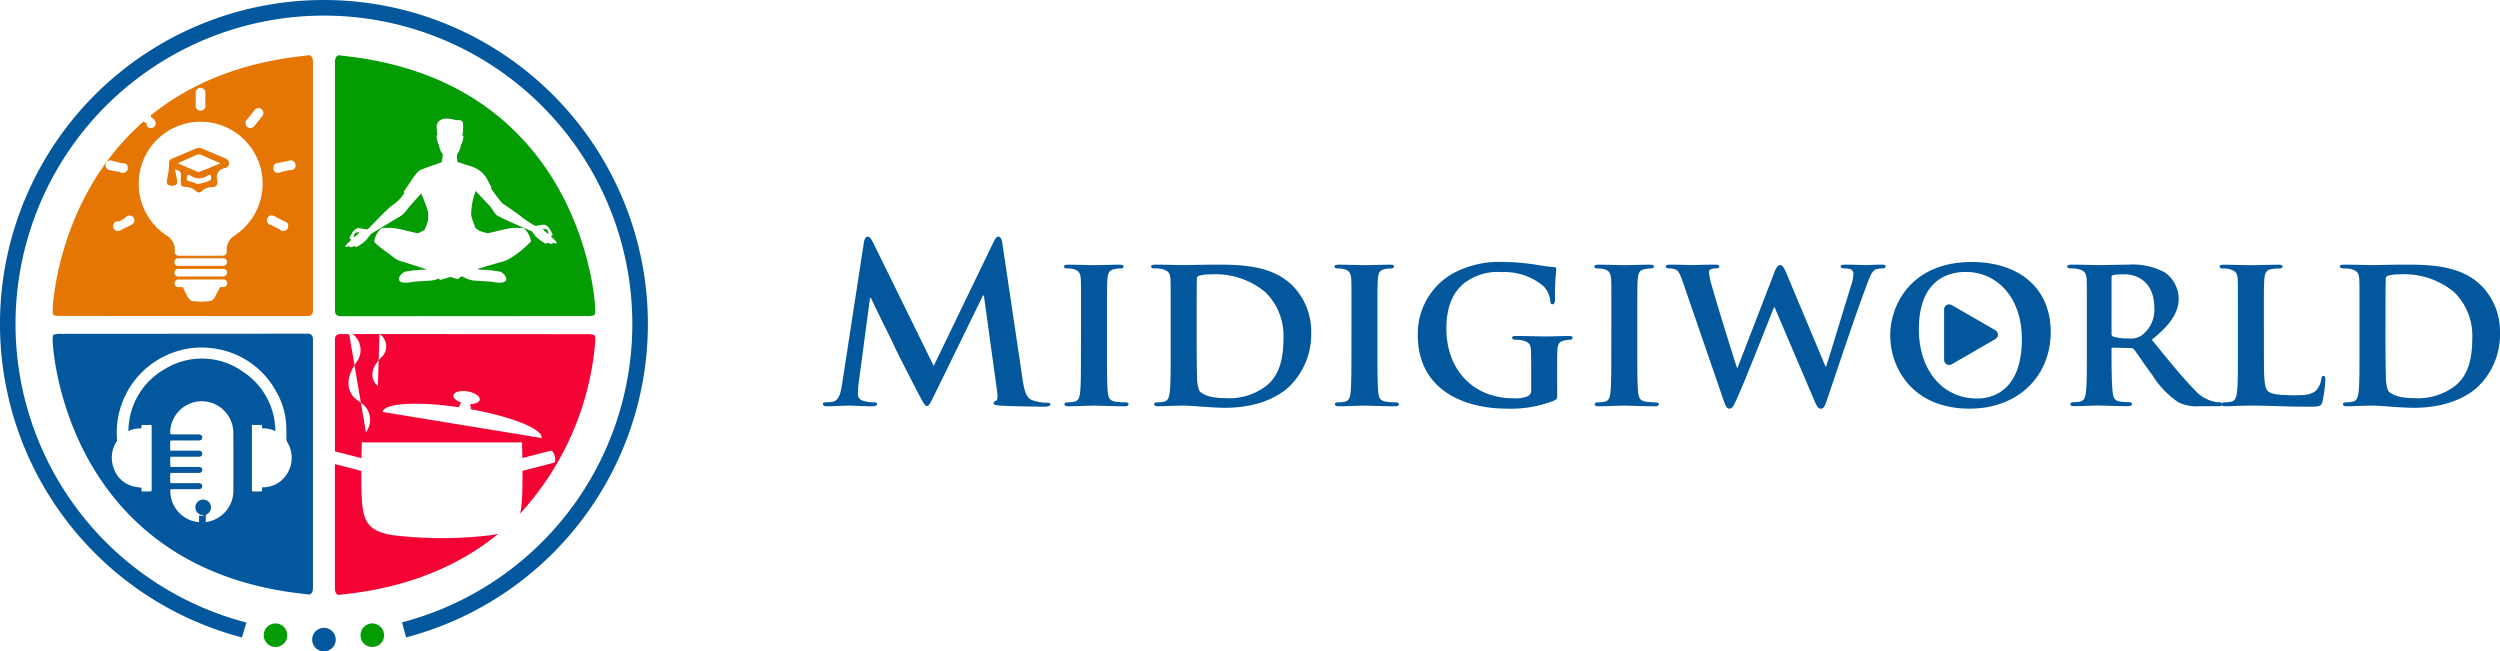 <svg xmlns="http://www.w3.org/2000/svg" width="253.514" height="66.049" viewBox="0 0 253.514 66.049"><defs><style>.a{fill:#039c03;}.b{fill:#03579c;}.c{fill:#f40334;}.d{fill:#e67603;}</style></defs><g transform="translate(-100.944 -121.477)"><g transform="translate(100.944 121.477)"><g transform="translate(26.75 63.22)"><path class="a" d="M202.029,244.938a1.193,1.193,0,0,1,.061-2.386,1.193,1.193,0,1,1-.061,2.386Z" transform="translate(-200.87 -242.55)"/><path class="a" d="M222.125,243.723a1.188,1.188,0,0,1-1.207,1.213,1.174,1.174,0,0,1-1.18-1.167,1.192,1.192,0,0,1,1.133-1.219A1.207,1.207,0,0,1,222.125,243.723Z" transform="translate(-209.925 -242.55)"/><path class="b" d="M211.52,243.4a1.194,1.194,0,1,1-1.215,1.133A1.2,1.2,0,0,1,211.52,243.4Z" transform="translate(-205.397 -242.956)"/></g><g transform="translate(33.962 5.602)"><path class="a" d="M218.509,166.383a2.73,2.73,0,0,0-.117.369c.007.038.132-.034.226-.113s.351-.305.317-.362S218.591,166.3,218.509,166.383Z" transform="translate(-216.491 -148.318)"/><path class="a" d="M255.346,165.618c-.034.056.223.282.317.361s.218.151.226.113a2.715,2.715,0,0,0-.117-.37C255.689,165.641,255.381,165.562,255.346,165.618Z" transform="translate(-234.225 -148.002)"/><path class="a" d="M241.119,157.2s-1.072-22.926-25.776-25.4c-.6-.195-.6.6-.6.6l0,25.186s-.086.686.586.635c.376.007.63.007.63.007l24.356-.016a2.263,2.263,0,0,0,.718-.079C241.2,158.03,241.119,157.2,241.119,157.2ZM236.8,150.77s.062.173-.172.117a1.523,1.523,0,0,1-.358-.128s-.042.2-.313.023a4.653,4.653,0,0,1-.9-.69c-.048-.1-.283-.36-.387-.512a.04.04,0,0,1-.043,0s-3.276-1.38-3.529-1.638-.536-.8-.716-.961c-.1-.091-.517-.538-.863-.913h0l-.111-.121-.033-.035-.059-.065-.3-.324s-.221.623-.3.959a9.429,9.429,0,0,0-.164,1.306c0,.057,0,.108,0,.145,0,.007,0,.016,0,.024a.721.721,0,0,0,.012.073c.011.054.028.118.049.19s.046.149.073.23c.136.4.323.871.323.871h0c.13.076.264.163.406.265,0,0,.563.165.756.217a.217.217,0,0,0,.064,0c.385-.029,2.039-.529,2.637-.529.643,0,.849-.038,1.081.077a2.314,2.314,0,0,1,.669,1.287,10.378,10.378,0,0,1-1.981,1.634,3.459,3.459,0,0,1-.867.412h0c-.315.083-1.222.346-2.258.651l-.383.113c.127.019.264.046.383.059a13,13,0,0,1,1.981.206c.373.141.811.695.54.952s-.939.154-1.273.09-1.969-.116-2.174-.18a3.341,3.341,0,0,1-.862-.334.9.9,0,0,0-.144-.063h0l-.408.294-.283-.09h0l-.441-.14h0l-1.086.323a.71.71,0,0,0-.055-.168c-.206.082-.419.135-.554.177-.205.064-1.84.116-2.174.18s-1,.167-1.273-.09.167-.811.54-.952a13,13,0,0,1,1.981-.206c.067-.007.141-.019.215-.031l-2.55-.812a2.029,2.029,0,0,1-.79-.392c-.3-.257-1.943-1.364-1.981-1.634a2.314,2.314,0,0,1,.669-1.287c.231-.115.437-.077,1.081-.077s2.508.579,2.7.527a2.831,2.831,0,0,0,.441-.21c.075-.041.149-.082.211-.118.107-.249.177-.418.226-.548.009-.025.018-.048.025-.071.02-.056.036-.106.048-.15a1.778,1.778,0,0,0,.051-.31,2.43,2.43,0,0,0,.021-.418,2.948,2.948,0,0,0-.089-.568c-.033-.132-.085-.293-.146-.461-.2-.544-.481-1.168-.481-1.168s-1.3,1.445-1.415,1.616a2.644,2.644,0,0,1-.849.793c-.4.214-2.841,1.707-2.841,1.707h0c-.094.147-.352.429-.4.536a3.73,3.73,0,0,1-.944.719c-.288.141-.268-.052-.268-.052a1.49,1.49,0,0,1-.385.126c-.237.043-.145-.114-.145-.114-.053-.015-.43.181-.437.038s.573-.618.58-.656-.075-.053-.143-.128.256-.573.3-.678a1.174,1.174,0,0,1,.475-.377c.159-.06.633.1.86.1h.2c.137-.1,2.088-2.208,2.485-2.418a4.438,4.438,0,0,0,1.238-1.267l-.1-.084c.212-.295.409-.617.459-.678.128-.154.833-1.351,1.211-1.539.3-.152,1.617-.6,2.109-.768a.831.831,0,0,1,.086-.031,7.848,7.848,0,0,0,.126-.79,2.291,2.291,0,0,1-.42-1.074h0c-.031.029-.054-.025-.054-.025a2.7,2.7,0,0,1-.169-.791c.024-.066.065-.068.1-.053a5.729,5.729,0,0,1-.085-1.028c.052-.147.218-1.033,2-.507,0,0,.557-.118.668.266a4.34,4.34,0,0,1-.072,1.3c.041-.024.093-.034.12.045a2.771,2.771,0,0,1-.183.788s-.022.047-.05.025a2.1,2.1,0,0,1-.413,1.026v0h0a3.248,3.248,0,0,0,.042.774,1.412,1.412,0,0,1,.187.069h0l.8.259.507.166a2.67,2.67,0,0,1,1.483,1.21c.151.264.292.61.482.9l-.074.059a16.473,16.473,0,0,0,1.154,1.524c.034.034,1.407.935,1.93,1.372a10.639,10.639,0,0,0,1.4.917h.127c.226,0,.7-.158.86-.1a1.173,1.173,0,0,1,.475.377c.045.106.369.6.3.679s-.151.09-.143.128.588.513.58.656S236.858,150.756,236.8,150.77Z" transform="translate(-214.737 -131.764)"/></g><g transform="translate(33.962 33.873)"><path class="c" d="M230.6,218.688a41.66,41.66,0,0,1-10.017,0c-2.484-.4-2.915-1.457-3.08-3.245-.073-.786-.088-2.073-.082-3.267l-2.679-.69,0,12.635s0,.792.6.6c7.107-.713,12.255-3.119,15.987-6.184C231.112,218.593,230.873,218.645,230.6,218.688Z" transform="translate(-214.742 -198.295)"/><path class="c" d="M241.03,186.217a2.263,2.263,0,0,0-.718-.079l-21.029-.014a1.518,1.518,0,0,1,.14,2.39c-.091.092-.172.183-.249.274l-.08,2.61c-.752-.685-.76-1.617.08-2.61l.081-2.664-2.712,0a2.047,2.047,0,0,1,.369,2.873c-.068.1-.131.191-.19.286l.65,3.809a2.071,2.071,0,0,1,.51,2.988l-.51-2.988a3.332,3.332,0,0,0-.272-.195l.04.02c-1.194-.761-1.367-2.113-.418-3.634l-.539-3.159h-.228s-.255,0-.63.006c-.671-.051-.586.635-.586.635l0,11.251,2.693.693c.015-.924.035-1.6.035-1.6h16.243s.02.668.035,1.588l2.873-.74c.336-.086.65,1.132.314,1.219l-3.173.817c.006,1.2-.009,2.487-.082,3.275a7.193,7.193,0,0,1-.168,1.071,29.364,29.364,0,0,0,7.607-17.2S241.2,186.311,241.03,186.217Zm-5.334,10.45-16.122-2.644c.147-.9,3.549-1.094,7.724-.477l.228-.484c-.487-.172-.808-.455-.764-.721.056-.343.7-.524,1.431-.4s1.284.5,1.227.84c-.044.266-.438.432-.954.439l.062.532C232.682,194.5,235.843,195.769,235.7,196.667Z" transform="translate(-214.737 -186.122)"/></g><path class="d" d="M186.1,157.577l0-25.186s0-.792-.6-.6c-7.017.7-12.126,3.058-15.846,6.068l.033.214a.678.678,0,0,1,.464.657.458.458,0,0,1-.135.275.524.524,0,0,1-.319.144.406.406,0,0,1-.465-.491l-.332-.162c-8.654,7.588-9.176,18.7-9.176,18.7s-.079.831.088.925a2.26,2.26,0,0,0,.717.079l24.356.016s.255,0,.63-.007C186.182,158.264,186.1,157.577,186.1,157.577Zm-11.4-22.506h.007a.5.5,0,0,1,.481.592l-.01,1.057a.491.491,0,0,1-.146.534.465.465,0,0,1-.329.123h-.007a.471.471,0,0,1-.491-.484q0-.665,0-1.331A.5.5,0,0,1,174.7,135.071Zm-9.618,7.734,0-.017a.508.508,0,0,1,.749-.289l.913.218c.47-.037.629.264.576.542a.51.51,0,0,1-.794.351l-.966-.192A.481.481,0,0,1,165.079,142.8Zm2.576,6.168-1.015.505a.494.494,0,0,1-.744-.124.5.5,0,0,1-.064-.286c.007-.253.181-.489.585-.447l.622-.341a.517.517,0,0,1,.883-.025l0,.007A.484.484,0,0,1,167.656,148.973Zm4.394,3.768a.362.362,0,0,1,.335-.385l4.665-.007a.389.389,0,0,1,0,.771l-4.665.007A.362.362,0,0,1,172.049,152.741Zm.337.69,4.665-.007a.388.388,0,0,1,0,.769l-4.665.007a.388.388,0,0,1,0-.77Zm4.668,1.84h-.375c-.123.231-.4.746-.529,1a.73.73,0,0,1-.385.392,5.722,5.722,0,0,1-2,0c-.126-.035-.369-.364-.369-.364l-.5-1.021h-.5a.389.389,0,0,1,0-.771l4.666-.007a.39.39,0,0,1,0,.771Zm.294-3.8v.244a.371.371,0,0,1-.371.372h-.623l0,.006h-3.9a.371.371,0,0,1-.372-.371v-.243a1.66,1.66,0,0,0-.764-1.395,6.284,6.284,0,1,1,6.79-.01A1.659,1.659,0,0,0,177.349,151.47Zm3.575-13.495L180.1,139a.492.492,0,0,1-.664.035A.429.429,0,0,1,179.4,139a.532.532,0,0,1,.089-.8l.707-.907a.491.491,0,0,1,.718-.031l.01.009A.5.5,0,0,1,180.924,137.975Zm2.6,11.359a.493.493,0,0,1-.778.1l-.9-.454a.479.479,0,0,1-.354-.722l0-.007a.509.509,0,0,1,.757-.129l.96.49a.443.443,0,0,1,.376.442A.5.5,0,0,1,183.527,149.334Zm.244-5.932-.868.189a.617.617,0,0,1-.4.091.424.424,0,0,1-.416-.356.124.124,0,0,0,0-.016.561.561,0,0,1,.008-.263.423.423,0,0,1,.065-.15.433.433,0,0,1,.339-.2l1.089-.217C184.369,142.138,184.709,143.446,183.771,143.4Z" transform="translate(-154.361 -126.162)"/><path class="d" d="M182.791,152.019c.075.4.141.752.205,1.1.034.187.043.376-.164.468a.79.79,0,0,1-.716-.008c-.185-.1-.172-.264-.151-.467a8.291,8.291,0,0,0,.225-1.7.482.482,0,0,1,.359-.522c.789-.328,1.578-.658,2.361-1a.77.77,0,0,1,.663.018q1.133.489,2.271.968c.225.095.412.2.417.485a.5.5,0,0,1-.43.525.9.9,0,0,0-.763,1.177c.081.449-.023.762-.6.748a1.4,1.4,0,0,0-.942.387.393.393,0,0,1-.6.011,1.717,1.717,0,0,0-1.134-.423c-.329-.01-.434-.166-.415-.469.012-.2-.023-.4.007-.592C183.451,152.292,183.244,152.089,182.791,152.019Zm.271-.63c.633.27,1.155.5,1.679.714.165.069.37.209.5.161.694-.251,1.371-.551,2.147-.872-.713-.316-1.3-.571-1.883-.835a.621.621,0,0,0-.524-.018C184.381,150.8,183.783,151.069,183.062,151.389Zm3.39,1.463c.029-.4-.2-.308-.4-.192a1.469,1.469,0,0,1-1.624.023c-.109-.067-.333-.285-.412.032-.05.2-.1.454.269.506a3.507,3.507,0,0,1,.736.271,4.8,4.8,0,0,0,1.4-.4A.968.968,0,0,0,186.451,152.853Z" transform="translate(-165.042 -134.831)"/><path class="b" d="M185.51,186.059c-.375-.006-.63-.006-.63-.006l-24.356.016a2.248,2.248,0,0,0-.717.08c-.167.094-.088.925-.088.925s1.071,22.926,25.776,25.4c.6.194.6-.6.6-.6l0-25.186S186.182,186.008,185.51,186.059Zm-7.483,15.96a3.2,3.2,0,0,1-2.527,3.091c-.08.017-.162.024-.272.04,0-.238-.006-.455.006-.671,0-.043.068-.092.115-.121a.77.77,0,0,0,.4-.765.747.747,0,0,0-.473-.656.8.8,0,0,0-1.013.36.77.77,0,0,0,.258,1.012.9.9,0,0,0,.613.149.809.809,0,0,1-.587.026v.683c-.14-.019-.261-.03-.379-.053a3.178,3.178,0,0,1-2.493-2.581c-.029-.178-.035-.36-.056-.539-.015-.129.038-.169.166-.169.7.005,1.409,0,2.113,0,.207,0,.415-.009.621,0a.307.307,0,0,0,.348-.309c0-.185-.139-.306-.355-.307-.819,0-1.637,0-2.455,0-.138,0-.327.04-.4-.033s-.033-.261-.037-.4.006-.291,0-.435.046-.167.171-.166c.6,0,1.191,0,1.786,0,.311,0,.622,0,.933,0,.229,0,.357-.108.362-.295s-.133-.314-.361-.315q-1.344,0-2.688,0c-.2,0-.2,0-.2-.206s0-.414,0-.622,0-.208.2-.208c.907,0,1.813,0,2.72,0a.3.3,0,0,0,.3-.43.34.34,0,0,0-.347-.185q-1.3,0-2.6,0c-.314,0-.276.051-.279-.28,0-.191.008-.384,0-.575-.008-.141.048-.176.179-.175.849,0,1.7,0,2.548,0a2.225,2.225,0,0,0,.264-.008.287.287,0,0,0,.262-.3.293.293,0,0,0-.244-.3,1.077,1.077,0,0,0-.2-.012c-.875,0-1.751,0-2.626,0-.147,0-.181-.046-.181-.185a3.214,3.214,0,0,1,2.516-3.1,3.205,3.205,0,0,1,3.886,3.091C178.034,198.063,178.032,200.041,178.027,202.02Zm4.355-.723a2.9,2.9,0,0,1-1.31.336l-.133.008c0,.1,0,.2,0,.292s-.034.12-.121.119c-.264,0-.528,0-.793,0-.085,0-.125-.031-.119-.119,0-.041,0-.083,0-.124q0-3.146,0-6.292v-.21h1.019l.024.356a2.632,2.632,0,0,1,1.336.281,7.247,7.247,0,0,0-3.261-6.015,7.169,7.169,0,0,0-7.88-.329,7.275,7.275,0,0,0-3.761,6.328,2.673,2.673,0,0,1,1.317-.263l.022-.358h1.01c0,.061.01.121.01.181q0,3.185,0,6.37c0,.163-.049.2-.2.2-.268-.011-.537,0-.82,0l-.022-.386a7.576,7.576,0,0,1-.859-.146,2.809,2.809,0,0,1-2-1.985,2.985,2.985,0,0,1,.351-2.559.308.308,0,0,0,.037-.176,8.633,8.633,0,0,1,6.28-9.028,8.1,8.1,0,0,1,3.181-.27,8.5,8.5,0,0,1,6.679,4.413,7.573,7.573,0,0,1,1,3.152c.049.57.027,1.146.042,1.719a.479.479,0,0,0,.064.228A3.048,3.048,0,0,1,182.381,201.3Z" transform="translate(-154.361 -152.216)"/><path class="b" d="M182.286,120.993a32.854,32.854,0,0,0-8.315,64.638l.452-1.512a31.273,31.273,0,1,1,15.78-.015l.41,1.524a32.854,32.854,0,0,0-8.328-64.634Z" transform="translate(-149.436 -120.993)"/></g><g transform="translate(184.394 145.477)"><path class="b" d="M52.547,261.05c.067-.379.2-.58.38-.58s.313.112.6.692l6.1,12.416L65.7,261.006c.178-.357.29-.536.491-.536s.335.224.4.692l2.032,13.667c.2,1.407.424,2.054,1.094,2.256a4.484,4.484,0,0,0,1.385.223c.2,0,.357.022.357.157,0,.179-.268.246-.581.246-.558,0-3.64-.045-4.533-.112-.514-.045-.648-.112-.648-.246,0-.112.089-.178.245-.245.134-.044.2-.335.112-.96l-1.34-9.714h-.089l-4.868,9.96c-.513,1.05-.625,1.251-.826,1.251s-.424-.447-.782-1.117c-.536-1.027-2.3-4.444-2.568-5.069-.2-.469-1.541-3.1-2.323-4.779h-.089l-1.161,8.709a8.821,8.821,0,0,0-.067,1.05c0,.424.29.626.67.715a4.337,4.337,0,0,0,.938.111c.178,0,.335.045.335.157,0,.2-.2.246-.536.246-.938,0-1.943-.067-2.345-.067-.424,0-1.5.067-2.21.067-.224,0-.4-.045-.4-.246,0-.112.134-.157.357-.157a2.889,2.889,0,0,0,.67-.067c.625-.134.8-1,.915-1.764Z" transform="translate(-48.394 -260.47)"/><path class="b" d="M97.134,271.417c0-2.881,0-3.416-.022-4.02-.045-.647-.245-.871-.67-1a2.508,2.508,0,0,0-.715-.089c-.2,0-.313-.044-.313-.223,0-.112.156-.157.469-.157.737,0,2.077.045,2.635.045.491,0,1.764-.045,2.523-.045.245,0,.4.045.4.157,0,.179-.112.223-.313.223a2.728,2.728,0,0,0-.581.067c-.536.089-.692.357-.736,1.027-.045.6-.045,1.139-.045,4.02v3.35c0,1.831,0,3.35.089,4.154.067.513.2.8.782.893a7.419,7.419,0,0,0,1,.067c.224,0,.313.112.313.2,0,.134-.157.2-.38.2-1.3,0-2.635-.067-3.171-.067-.446,0-1.786.067-2.568.067-.245,0-.38-.067-.38-.2,0-.089.067-.2.313-.2a2.92,2.92,0,0,0,.692-.067c.4-.089.513-.357.58-.915.089-.782.089-2.3.089-4.132Z" transform="translate(-70.96 -263.087)"/><path class="b" d="M114.364,271.417c0-2.881,0-3.416-.022-4.02-.045-.647-.223-.849-.849-1.027a3.612,3.612,0,0,0-.781-.067c-.2,0-.335-.067-.335-.2s.157-.179.447-.179c1.027,0,2.278.045,2.836.045.6,0,2.01-.045,3.193-.045,2.457,0,5.761,0,7.905,2.166a6.648,6.648,0,0,1,1.854,4.824,7.362,7.362,0,0,1-2.144,5.293c-.893.893-2.97,2.233-6.587,2.233-.715,0-1.563-.067-2.345-.111-.782-.067-1.5-.112-1.987-.112-.224,0-.648.022-1.117.022-.469.022-.961.045-1.362.045-.246,0-.38-.067-.38-.2,0-.089.067-.2.313-.2a2.92,2.92,0,0,0,.692-.067c.4-.089.513-.447.58-1,.089-.8.089-2.3.089-4.042Zm2.635,2.1c0,2.01.022,3.462.044,3.841a3.459,3.459,0,0,0,.224,1.34c.245.357,1.027.759,2.568.759a6.194,6.194,0,0,0,4.288-1.295c1.273-1.05,1.675-2.747,1.675-4.712a6.176,6.176,0,0,0-1.831-4.734,7.925,7.925,0,0,0-5.494-1.809,4.182,4.182,0,0,0-1.206.134.333.333,0,0,0-.245.38c-.022.648-.022,2.211-.022,3.707Z" transform="translate(-79.1 -263.087)"/><path class="b" d="M149.866,271.417c0-2.881,0-3.416-.022-4.02-.045-.647-.245-.871-.67-1a2.508,2.508,0,0,0-.715-.089c-.2,0-.313-.044-.313-.223,0-.112.157-.157.469-.157.737,0,2.077.045,2.635.045.491,0,1.764-.045,2.523-.045.245,0,.4.045.4.157,0,.179-.112.223-.313.223a2.728,2.728,0,0,0-.581.067c-.536.089-.692.357-.737,1.027-.044.6-.044,1.139-.044,4.02v3.35c0,1.831,0,3.35.089,4.154.067.513.2.8.782.893a7.419,7.419,0,0,0,1,.067c.224,0,.313.112.313.2,0,.134-.156.2-.379.2-1.3,0-2.635-.067-3.171-.067-.446,0-1.786.067-2.568.067-.245,0-.38-.067-.38-.2,0-.089.067-.2.313-.2a2.922,2.922,0,0,0,.693-.067c.4-.089.513-.357.58-.915.089-.782.089-2.3.089-4.132Z" transform="translate(-96.267 -263.087)"/><path class="b" d="M178.514,278.762c0,.514,0,.536-.245.67a11.837,11.837,0,0,1-4.8.848c-4.823,0-9.089-2.189-9.089-7.436a7.026,7.026,0,0,1,3.439-6.208,9.843,9.843,0,0,1,5.292-1.228,22.383,22.383,0,0,1,3.484.313,15.66,15.66,0,0,0,1.563.2c.224.022.268.089.268.223a25.715,25.715,0,0,0-.134,3.126c0,.291-.112.424-.268.424-.134,0-.179-.089-.2-.245a2.525,2.525,0,0,0-.67-1.563,6.089,6.089,0,0,0-4.265-1.452,5.513,5.513,0,0,0-3.8,1.117c-1.094.893-1.809,2.3-1.809,4.622,0,4.087,2.635,7.057,6.834,7.057a3.213,3.213,0,0,0,1.384-.2.627.627,0,0,0,.38-.67v-1.742c0-.938,0-1.652-.022-2.233-.022-.647-.224-.848-.849-1.027a3.527,3.527,0,0,0-.759-.067c-.178,0-.313-.089-.313-.2,0-.157.157-.179.424-.179,1.027,0,2.434.045,3.015.045.625,0,1.652-.045,2.3-.045.268,0,.4.022.4.179a.227.227,0,0,1-.245.2,2.679,2.679,0,0,0-.536.067c-.536.089-.737.357-.759,1.027-.022.581-.022,1.34-.022,2.278Z" transform="translate(-104.057 -262.84)"/><path class="b" d="M200.537,271.417c0-2.881,0-3.416-.022-4.02-.045-.647-.246-.871-.67-1a2.5,2.5,0,0,0-.715-.089c-.2,0-.313-.044-.313-.223,0-.112.157-.157.469-.157.737,0,2.077.045,2.635.045.491,0,1.764-.045,2.523-.045.245,0,.4.045.4.157,0,.179-.112.223-.313.223a2.729,2.729,0,0,0-.581.067c-.536.089-.692.357-.737,1.027-.045.6-.045,1.139-.045,4.02v3.35c0,1.831,0,3.35.089,4.154.067.513.2.8.782.893a7.419,7.419,0,0,0,1,.067c.224,0,.313.112.313.2,0,.134-.156.2-.38.2-1.3,0-2.635-.067-3.171-.067-.447,0-1.786.067-2.568.067-.245,0-.38-.067-.38-.2,0-.089.067-.2.313-.2a2.914,2.914,0,0,0,.692-.067c.4-.089.514-.357.581-.915.089-.782.089-2.3.089-4.132Z" transform="translate(-120.585 -263.087)"/><path class="b" d="M214.495,267.777c-.246-.692-.4-1.139-.692-1.317a1.6,1.6,0,0,0-.759-.157c-.2,0-.313-.067-.313-.2s.157-.179.447-.179c1,0,2.1.045,2.278.045s1.139-.045,2.277-.045c.291,0,.425.045.425.179s-.157.2-.358.2a1.27,1.27,0,0,0-.491.089c-.179.067-.2.178-.2.38a10.937,10.937,0,0,0,.424,1.742c.335,1.251,2.122,6.99,2.412,7.861h.067l3.752-9.714c.2-.536.4-.692.58-.692.224,0,.4.291.648.893l3.931,9.379h.067c.379-1.094,1.875-6.1,2.568-8.307a4.087,4.087,0,0,0,.2-1.094c0-.313-.179-.536-.961-.536-.178,0-.334-.089-.334-.2,0-.134.156-.179.469-.179,1.028,0,1.92.045,2.1.045.134,0,.983-.045,1.63-.045.223,0,.357.045.357.157,0,.134-.089.223-.268.223a2.558,2.558,0,0,0-.692.089c-.47.178-.692.893-1.095,1.988-.915,2.389-2.925,8.419-3.885,11.255-.224.67-.335.893-.626.893-.268,0-.4-.223-.693-.915l-4-9.38h-.045c-.335.8-2.97,7.548-3.774,9.29-.357.782-.469,1-.759,1-.245,0-.357-.2-.536-.692Z" transform="translate(-127.262 -263.087)"/><path class="b" d="M256.487,272.845c0-3.239,2.278-7.437,8.241-7.437,4.957,0,8.039,2.747,8.039,7.1s-3.171,7.772-8.241,7.772C258.81,280.281,256.487,276.216,256.487,272.845Zm13.355.357c0-4.2-2.524-6.789-5.695-6.789-2.189,0-4.757,1.161-4.757,5.851,0,3.908,2.233,6.99,5.94,6.99C266.715,279.254,269.842,278.606,269.842,273.2Z" transform="translate(-148.261 -262.84)"/><path class="b" d="M293,271.417c0-2.881,0-3.416-.022-4.02-.045-.647-.224-.849-.849-1.027a3.623,3.623,0,0,0-.782-.067c-.2,0-.335-.067-.335-.2s.157-.179.447-.179c1.027,0,2.277.045,2.68.045.67,0,2.456-.045,3.06-.045a6.881,6.881,0,0,1,3.729.8,3.316,3.316,0,0,1,1.384,2.613c0,1.407-.8,2.658-2.724,4.2,1.742,2.144,3.126,3.864,4.31,5.047a3.684,3.684,0,0,0,2.1,1.251,1.853,1.853,0,0,0,.469.044.228.228,0,0,1,.245.2c0,.157-.134.2-.38.2h-1.876a4.254,4.254,0,0,1-2.144-.38,8.9,8.9,0,0,1-2.68-2.791c-.781-1.027-1.608-2.3-1.853-2.59a.453.453,0,0,0-.358-.134l-1.764-.045a.141.141,0,0,0-.157.157v.268c0,1.764.022,3.238.112,4.042.067.558.157.915.759,1a7.524,7.524,0,0,0,.96.067.228.228,0,0,1,.245.2c0,.134-.157.2-.4.2-1.139,0-2.769-.067-3.06-.067-.38,0-1.63.067-2.412.067-.245,0-.379-.067-.379-.2,0-.089.067-.2.312-.2a2.911,2.911,0,0,0,.692-.067c.4-.089.514-.447.581-1,.089-.8.089-2.3.089-4.042Zm2.5,1.474c0,.2.045.268.179.335a5.379,5.379,0,0,0,1.5.179,1.976,1.976,0,0,0,1.384-.313,3.212,3.212,0,0,0,1.273-2.814c0-2.679-1.831-3.372-2.993-3.372a7.1,7.1,0,0,0-1.161.067c-.134.044-.179.111-.179.268Z" transform="translate(-164.83 -263.087)"/><path class="b" d="M325.216,274.767c0,2.434,0,3.64.424,4,.335.29,1.095.4,2.613.4,1.049,0,1.808-.022,2.3-.536a2.286,2.286,0,0,0,.491-1.138c.022-.179.067-.291.223-.291.134,0,.178.2.178.424a14.489,14.489,0,0,1-.29,2.189c-.134.424-.224.514-1.251.514-1.407,0-2.546-.022-3.529-.067-.982-.022-1.808-.045-2.612-.045-.224,0-.648.022-1.117.022-.469.022-.96.045-1.362.045-.245,0-.379-.067-.379-.2,0-.089.067-.2.312-.2a2.911,2.911,0,0,0,.692-.067c.4-.089.514-.447.581-1,.089-.8.089-2.3.089-4.042v-3.35c0-2.881,0-3.416-.022-4.02-.045-.647-.224-.849-.849-1.027a2.623,2.623,0,0,0-.648-.067c-.224,0-.335-.067-.335-.2s.134-.179.424-.179c.915,0,2.166.045,2.7.045.469,0,2.077-.045,2.836-.045.29,0,.424.045.424.179s-.112.2-.357.2a4.353,4.353,0,0,0-.759.067c-.536.089-.692.357-.737,1.027-.045.6-.045,1.139-.045,4.02Z" transform="translate(-179.091 -263.087)"/><path class="b" d="M346.16,271.417c0-2.881,0-3.416-.022-4.02-.045-.647-.224-.849-.849-1.027a3.62,3.62,0,0,0-.782-.067c-.2,0-.335-.067-.335-.2s.157-.179.447-.179c1.027,0,2.277.045,2.836.045.6,0,2.01-.045,3.193-.045,2.456,0,5.762,0,7.905,2.166a6.65,6.65,0,0,1,1.854,4.824,7.362,7.362,0,0,1-2.144,5.293c-.894.893-2.97,2.233-6.588,2.233-.715,0-1.563-.067-2.345-.111-.782-.067-1.5-.112-1.987-.112-.224,0-.647.022-1.117.022-.469.022-.96.045-1.363.045-.245,0-.379-.067-.379-.2,0-.089.067-.2.313-.2a2.917,2.917,0,0,0,.692-.067c.4-.089.514-.447.581-1,.089-.8.089-2.3.089-4.042Zm2.635,2.1c0,2.01.022,3.462.045,3.841a3.471,3.471,0,0,0,.223,1.34c.245.357,1.027.759,2.568.759a6.193,6.193,0,0,0,4.288-1.295c1.273-1.05,1.675-2.747,1.675-4.712a6.178,6.178,0,0,0-1.831-4.734,7.925,7.925,0,0,0-5.494-1.809,4.183,4.183,0,0,0-1.206.134.334.334,0,0,0-.245.38c-.022.648-.022,2.211-.022,3.707Z" transform="translate(-190.343 -263.087)"/><path class="b" d="M267,276.741V274.18a.512.512,0,0,1,.767-.443l2.218,1.28,2.218,1.28a.512.512,0,0,1,0,.886l-2.218,1.28-2.218,1.28A.511.511,0,0,1,267,279.3Z" transform="translate(-153.306 -266.804)"/></g></g></svg>